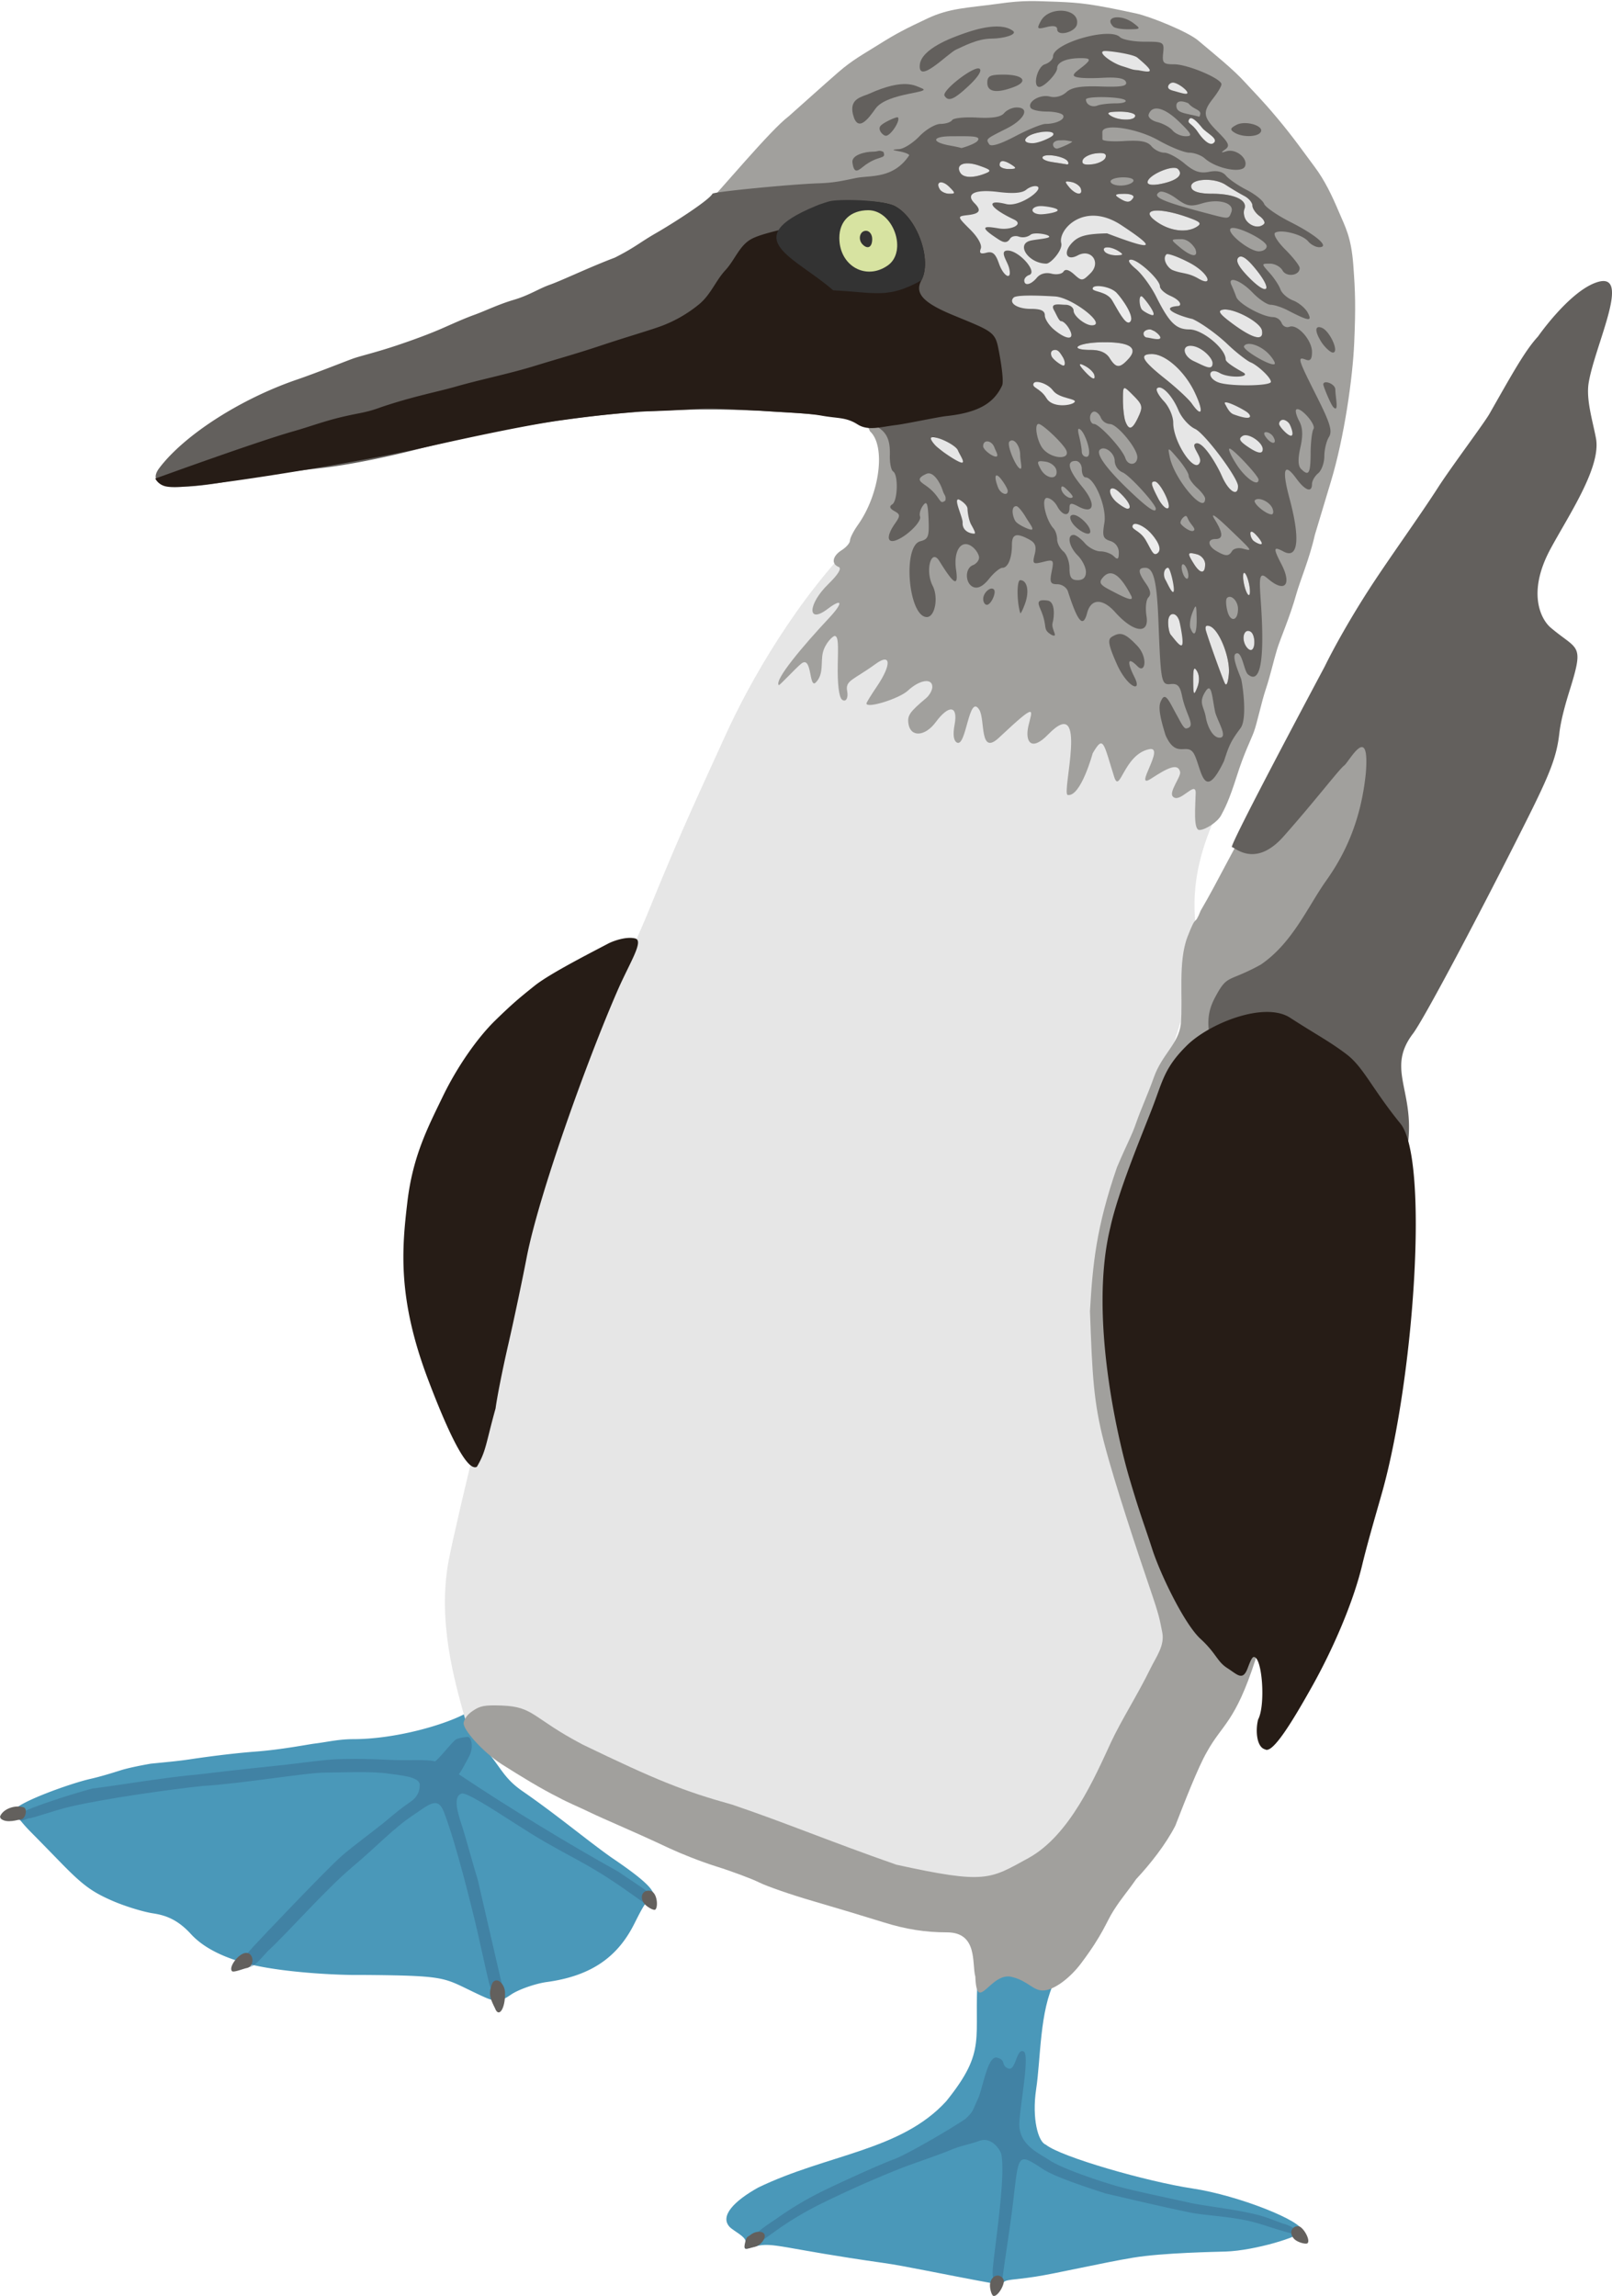 <svg xmlns="http://www.w3.org/2000/svg" width="392.176" height="558.605" viewBox="0 0 103.763 147.797"><defs><filter id="a" width="1" height="1" x="0" y="0" style="color-interpolation-filters:sRGB"><feGaussianBlur/></filter><filter id="b" width="1" height="1" x="0" y="0" style="color-interpolation-filters:sRGB"><feGaussianBlur stdDeviation=".001"/></filter></defs><g style="display:inline"><path d="M93.905 192.155c0-.333-.926-.54-1.207-.737-.774-.539-.085-1.676 1.251-2.857 3.896-3.053 8.49-4.26 10.665-8.01 1.898-3.8.866-4.224.235-8.512.753-1.987 5.377-2.13 4.956-.546-.557 2.096.169 5.074.296 7.06.125 1.957.862 3.315 1.36 3.376 1.115.571 6.889.947 9.837.757 2.993-.193 7.456.564 7.456 1.184 0 .37-2.709 1.877-4.51 2.33-.582.148-3.922.927-5.741 1.649-1.82.722-4.703 2.077-5.905 2.535-1.358.52-1.851.557-1.944.85-.251.791-.408 1.189-.495.143-3.771.118-5.855.105-7.277.209-6.528.477-7.248.174-8.283.697-.688.35-.694.444-.694-.128" style="display:inline;mix-blend-mode:normal;fill:#4a98b9;stroke-width:.265" transform="rotate(12.236 294.05 -45.95)"/><path d="M109.847 174.897c-.614-.164-.921 2.018-1.246 2.689-.325.67-.225.73-.809 1.27-1.127.75-3.641 2.206-4.508 2.554-1.114.404-4.264 1.869-4.774 2.134a21 21 0 0 0-2.783 1.665c-.698.469-1.088.721-1.601 1.21-.239.521-.305.82.013.65.928-.607 1.603-1.163 2.496-1.716 1.04-.644 1.637-.94 2.82-1.505a73 73 0 0 1 4.181-1.822c.933-.36 2.436-.856 3.273-1.206.642-.269 1.071-.309 1.82-.573s1.332.564 1.394.893c.127.662.069 1.844-.13 3.737-.098.947-.319 2.602-.405 3.447-.168 1.64.595.886.605.81.194-1.497.515-3.463.698-5.035.183-1.584.253-2.28.469-2.543s.56-.068 1.419.503c.86.572 3.32 1.332 4.056 1.582 1.136.254 3.525.838 5.487 1.233.981.197 2.677.242 4.085.622.694.187 2.022.656 2.498.732.476.077.1-.239.105-.263s-.15-.201-.668-.36c-.446-.137-1.035-.414-1.755-.596-1.44-.364-3.325-.549-4.332-.77-2.013-.445-3.717-.796-4.7-1.074-.906-.259-3.432-1.076-4.307-1.651-.796-.513-1.856-.964-1.965-2.171-.073-.793.709-4.601.283-4.84-.478-.268-.504 1.292-1 1.091s-.105-.533-.719-.697" style="display:inline;fill:#396c90;fill-opacity:.5;stroke-width:.265;filter:url(#a)" transform="translate(-45.667 -42.44)"/><path d="M128.994 186.59c-.37-.359-.221-.837.23-.845.299-.005.818.881.611 1.095-.09.094-.631-.049-.84-.25M93.639 186.762c.088-.357.13-.306.3-.43.087-.065.318-.254.655-.223.627.057.16.862-.351.97-.527.113-.763.321-.604-.317m15.769 2.618c.124-.5.612-.61.845-.224.155.257-.353 1.15-.641 1.078-.126-.031-.274-.571-.204-.854" style="display:inline;opacity:1;fill:#63605d;stroke-width:.265" transform="translate(-45.667 -42.44)"/></g><g style="display:inline;opacity:1"><g style="display:inline"><path d="M76.13 170.723c-1.702-.82-1.725-.936-6.97-.974-1.482.027-4.942-.152-7.132-.678-2.19-.525-3.288-1.363-3.82-1.945-.802-.877-1.542-1.204-2.426-1.337-.657-.098-1.856-.469-2.663-.823-1.36-.597-1.93-1.03-3.519-2.675a318 318 0 0 0-1.74-1.777c-.63-.639-1.082-1.265-1.003-1.393.323-.522 3.59-1.701 4.864-1.99.733-.167 1.474-.403 1.977-.561.385-.122 1.127-.282 1.914-.42.897-.09 1.767-.166 2.52-.28.664-.101 2.56-.372 4.234-.498s3.352-.46 3.788-.514c.877-.11 1.54-.286 2.513-.287 2.59-.003 5.646-.85 7.101-1.593.705.134.896 1.65 1.66 2.585.763.934.999 1.583 2.113 2.354 2.241 1.549 4.114 3.13 5.712 4.262 2.582 1.745 3.216 2.488 2.392 2.805-.213.081-.551.773-.924 1.509-1.05 2.071-2.717 3.322-5.626 3.714-.682.093-1.783.465-2.276.799-.895.607-.988.537-2.69-.283" style="mix-blend-mode:normal;fill:#4a98b9;stroke-width:.265" transform="translate(-45.911 -42.617)"/><path d="M87.612 101.38c2.372-5.833 3.35-7.788 4.965-11.364s4.654-8.867 8.617-12.833c1.354-1.356 14.108 2.51 16.52 10.037.602 1.882 8.295 4.058 7.15 6.417-1.25 2.577-2.417 5.248-1.964 8.782.456 3.548-2.151 8.014-2.669 12.519-.518 4.504-.74 9.625-1.152 15.262-.304 4.156 2.148 9.362 2.24 13.566s-1.284 13.364-3.547 16.483c-4.526 6.236-21.386 3.63-24.45 2.46-4.702-1.794-10.132-3.487-13.072-5.515s-3.996-2.41-4.457-4.118c-.568-2.103-1.77-6.077-.984-10.095.509-2.605 3.333-14.493 5.97-23.522 2.635-9.03 5.95-15.904 6.833-18.079" style="fill:#e6e6e6;stroke-width:.265" transform="translate(-45.911 -42.617)"/><path d="M422.488 160.408c-2.125.02-4.473.18-7.95.686-7.329.995-11.548 1.016-16.892 3.525s-7.701 3.73-11.644 6.207-6.632 3.892-10.082 6.899-8.844 7.86-12.006 10.668c-4.407 3.287-16.483 17.874-21.123 22.658 1.794 2.014 28.684 25.409 40.855 53.869 3.906 3.534 2.393 15.262-2.935 22.744-1.055 1.482-1.92 3.183-1.92 3.781s-.9 1.651-2 2.338c-2.26 1.412-2.618 3.36-.75 4.088.802.313-.095 1.8-2.5 4.147-5.04 4.917-5.194 9.849-.19 6.064 3.661-2.769 3.846-1.53.333 2.219-6.206 6.623-13.38 15.095-12.186 16.289.155.154 4.118-4.148 5.445-5.215 2.714-2.18 1.831 6.331 3.573 4.53 1.959-2.026 1.133-4.873 1.68-7.199.548-2.326 2.469-4.13 2.919-4.07.9.119.798 2.39.707 6.95-.094 4.718.29 7.898 1.024 8.508.859.713 1.607-.252 1.26-2.069-.502-2.622 1.503-2.654 6.935-6.609 3.75-2.73 3.882.187.25 5.54-1.375 2.025-2.5 3.86-2.5 4.075 0 1.312 7.936-1.143 10.057-3.111 2.863-2.657 5.943-3.129 5.943-.91 0 .803-.69 2.04-1.533 2.75-3.96 3.326-4.552 4.181-4.27 6.164.48 3.361 4.016 3.184 6.616-.332 3.223-4.36 5.474-4.083 4.601.568-.446 2.38-.27 3.861.518 4.348 2.33 1.44 2.908-12.08 5.47-7.951 1.482 2.387-.018 11.297 4.778 6.8 9.544-8.95 8.055-6.816 7.158-2.87-.874 3.844.657 6.346 4.8 2.074 10.021-10.334 3.157 14.437 4.747 14.703 3.179.53 6.07-10.133 6.07-10.133 2.627-4.486 2.562-2.696 5.211 5.71 1.386 4.398 2.302-5.427 8.52-6.702 4.086-.839-4.068 10.089.439 7.162 3.987-2.59 6.527-3.914 7.062-1.641.268 1.136-2.769 4.812-1.787 5.955 1.67 1.944 5.642-4.115 5.569-.782-.067 3.083-.628 9.01.922 8.938s4.413-1.96 5.278-3.601c.815-1.549 1.849-3.364 3.831-9.62 1.74-5.49 3.281-8.42 4.082-10.55s1.82-7.157 2.926-10.465 1.934-7.078 2.746-9.703c.811-2.625 3.162-7.955 4.693-13.48.871-3.107 3.214-8.621 4.461-14.23.5-1.69.699-2.373 3.928-13.071s5.281-25.111 5.644-33.666.284-12.142-.232-18.94c-.516-6.797-1.938-9.142-3.531-12.91s-3.395-7.585-5.862-10.869-5.03-7.006-9.037-11.787-5.947-6.6-7.771-8.635c-2.951-3.273-7.41-6.818-11.455-10.238-2.481-2.142-11.682-5.85-15.092-6.59-10.812-2.344-13.534-2.6-19.187-2.838-2.587-.066-4.49-.189-6.616-.17m84.03 174.153c-2.286 4.331-8.21 9.008-20.051 19.654-1.36 2.14-8.425 1.883-9.553 3.797-4.618 7.479-8.605 15.962-12.93 23.334-1.74 4.324-.827.198-3.199 6.34s-1.068 14.91-1.635 21.213c-.544 4.81-4.554 7.362-6.52 12.878-1.549 4.344-3.215 7.905-4.321 11.116-1.12 3.247-2.057 4.676-4.67 10.812-5.058 14.666-5.895 23.566-6.557 34.943.56 15.46.84 21.982 3.428 31.96 2.587 9.977 8.457 27.553 11.027 35.064s2.419 7.7 3.094 10.951-1.498 6.031-2.89 8.898c-2.933 6.038-7.152 12.69-9.513 17.778-3.895 8.395-9.984 22.681-20.12 28.226-9.387 5.135-10.266 6.375-32.057 1.59-16.447-5.756-27.04-10.246-39.87-14.584-11.908-3.316-18.527-6.002-36.26-14.566-12.362-6.475-11.816-9.246-19.773-9.512-4.19-.14-5.19.096-6.914 1.246-.613.41-1.924 1.326-2.28 2.897-.358 1.57 4.787 7.28 9.259 10.123 4.535 2.883 9.639 5.998 13.586 7.955 2.612 1.418 4.814 2.279 7.437 3.545 4.69 2.263 9.299 4.035 19.8 8.96 2.312 1.086 7.307 3.12 11.192 4.335 3.885 1.213 8.638 2.988 10.563 3.941 1.925.954 7.775 2.977 13 4.496s12.975 3.85 17.223 5.18c5.325 1.668 10.082 2.42 15.318 2.42 7.594 0 6.033 7.655 6.902 10.75.38 9.435 3.76-1.55 9.09.138 3.718.932 5.01 3.396 7.547 3.23s6.319-2.961 9.023-6.554c5.41-7.185 6.112-10.021 7.897-12.82 2.113-3.312 3.182-4.312 5.5-7.66 3.405-3.638 7.199-8.437 9.525-12.99 2.034-5.208 5.48-14.163 7.69-17.963 3.752-6.775 6.804-7.055 11.748-22.3 5.158-15.904-30.611-72.78-26.45-91.767 8.324-37.972 17.116-52.045 27.61-60.181 15.907-24.588 20.396-28.186 32.05-60.383 2.166-6.268-3.256-15.982-3.946-16.49" style="fill:#a1a09d;stroke-width:1" transform="matrix(.265 0 0 .265 -45.667 -42.44)"/><path d="M283.213 582.608c-.851.364-4.45 5.115-5.24 5.411-2.15-.574-6.223-.107-11.66-.394-5.436-.286-10.988-.241-13.479-.053-3.403.258-8.987 1.048-11.641 1.317-2.773.282-11.699 1.217-20.467 2.28-7.519.612-20.606 2.812-25.923 3.442-5.14 1.333-19.158 5.796-18.524 6.92.965 1.71 2.378.313 3.11.313.949 0 5.98-1.898 10.134-2.859 8.91-2.06 24.883-4.243 31.99-4.993 9.505-.547 25.21-3.257 29.86-3.25 3.057.005 11.24-.394 15.457.263 2.541.395 7.407.667 7.45 2.703.035 1.595-.616 3.012-2.205 4.1-2.226 1.525-3.936 2.943-5.616 4.364-2.636 2.23-8.601 6.573-11.167 8.854-3.96 3.52-19.822 20.216-21.501 22.072-.45.498-2.531 2.88-2.531 2.88 1.259 3.685 2.861 1.74 6.095-1.855 4.443-4.028 13.918-14.835 20.422-20.332 6.344-5.343 9.999-9.412 14.749-12.595 4.055-2.718 6.136-4.837 7.66-.81 3.147 8.322 6.554 22.632 7.425 26.055.842 3.473 2.15 9.518 2.664 11.768 1.207 5.28 1.58 7.887 4.416 5.937l-6.318-27.375c-.933-2.985-2.86-10.032-3.559-12.238-.874-2.757-2.852-7.923-.35-8.697 1.132-.35 7.117 3.497 13.169 7.39 6.052 3.894 7.927 4.89 15.076 8.79s10.735 6.623 17.068 11.091c2.716-1.985 2.692-1.563-7.347-8.347-11.672-6.478-26.351-15.364-38.739-23.67.032.55 1.98-3.093 2.713-4.547.946-1.876.535-4.733-.716-4.465 0 0-1.623.166-2.475.53" style="fill:#396c90;fill-opacity:.5;stroke-width:1;filter:url(#b)" transform="matrix(.265 0 0 .265 -45.667 -42.44)"/><path d="M77.778 171.901c-.343-.686-.443-.984-.162-1.651.31-.411.784.11.801.611.036 1.032-.391 1.69-.639 1.04m-16.931-2.395c-.25-.25.437-1.174.91-1.174.508 0 .563.873.033.975-.223.043-.842.3-.943.199m62.95-60.09c-.23-1.157-.063-1.883.356-2.649.783-1.46.798-.89 2.908-2.052 2.027-1.376 3.01-3.69 4.177-5.355 1.018-1.424 2.261-3.604 2.594-7.022.245-3.24-1.074-.686-1.402-.439s-1.854 2.257-3.896 4.56c-1.841 2.076-3.16.677-3.324.69-.253.02 5.944-11.57 5.98-11.645.563-1.155 1.64-3.094 2.921-5.067s3.218-4.64 4.444-6.562c.92-1.399 2.885-4.014 3.234-4.626 1.49-2.618 2.288-4.067 3.122-4.972 0 0 1.927-2.774 3.658-3.443 2.507-.97.025 3.918-.395 6.415-.182 1.086.259 2.466.468 3.582.351 1.871-1.8 5.017-2.941 7.146-1.493 2.784-.612 4.5.025 5.042 1.757 1.492 2.18.971 1.228 4.019-.131.42-.553 1.764-.668 2.768-.172 1.497-.56 2.526-2.094 5.589-2.914 5.82-6.61 12.813-7.328 13.757-1.682 2.213.005 3.574-.292 6.798-.312 3.371-4.21 5.029-8.287 4.303-.606-2.055-2.608-3.854-3.452-7.655-.441-1.167-.808-2.024-1.037-3.181m-2.856-19.463c-.542-1.72-.408-2.008-.253-2.304.264-.504.524.206.991 1.033.18.317.424.856.592.827.674-.12-.018-.826-.273-2.098-.126-.63-.29-.805-.717-.76-.62.064-.647-.07-.802-4.044-.1-2.582-.312-3.44-.848-3.44-.492 0-.48.27.048 1.022.294.42.342.695.154.884-.15.15-.205.693-.122 1.207.194 1.197-.836 1.067-2.016-.254-.812-.909-1.561-.887-1.807.053-.256.978-.596.595-1.234-1.39-.081-.255-.387-.464-.68-.464-.45 0-.506-.121-.369-.807.154-.77.128-.8-.548-.63-.657.165-.698.128-.542-.493.128-.51.04-.74-.367-.958-.817-.438-1.099-.347-1.099.353 0 .859-.256 1.477-.613 1.477-.161 0-.546.318-.856.706-.373.468-.71.65-1.002.538-.547-.21-.577-1.207-.042-1.413.218-.084.397-.303.397-.488s-.179-.485-.397-.666c-.704-.584-1.27.17-1.084 1.443.166 1.136-.124.987-1.073-.552-.533-.862-.932.614-.431 1.593.386.756.145 2.02-.383 2.01-1.183-.023-1.57-4.59-.413-4.88.513-.13.578-.305.53-1.428-.046-1.03-.115-1.2-.358-.869-.166.227-.251.542-.19.7.124.325-.853 1.29-1.56 1.539-.576.203-.605-.292-.061-1.069.361-.516.358-.597-.034-.816-.297-.166-.34-.302-.137-.428.355-.22.403-1.91.06-2.121-.13-.081-.226-.554-.212-1.051.058-2.057-.905-2.415-7.579-2.812-7.936-.473-14.962.423-22.938 2.461-1.419.362-3.987.935-5.879 1.157-1.891.223-4.664.556-5.246.684-4.154.911-6.388.66-5.37-.675 1.636-2.145 5.267-4.46 8.884-5.691 1.091-.372 3.071-1.157 3.547-1.331.477-.175 1.48-.397 2.882-.869 1.497-.504 2.393-.867 3.051-1.159.659-.291 1.272-.569 1.938-.81s1.52-.663 2.51-.955c.992-.292 1.602-.72 2.332-.976.73-.257 2.58-1.142 4.164-1.738 1.327-.672 1.568-.955 2.668-1.588s3.405-2.111 3.616-2.524c.068-.132 5.133-.617 6.84-.673 1.01-.034 1.5-.157 2.409-.342s2.394.077 3.416-1.459c0-.074-.268-.186-.596-.249-.543-.104-.547-.117-.05-.15.301-.02.889-.394 1.307-.83.418-.437 1.029-.794 1.357-.794s.664-.11.747-.244.801-.207 1.597-.163c.99.055 1.541-.035 1.75-.286.166-.2.526-.365.8-.365.883 0 .526.767-.628 1.35-1.379.695-1.349.668-1.136 1.014.114.183.705.003 1.68-.511.829-.437 1.705-.794 1.947-.794.691-.001 1.29-.297 1.13-.558-.081-.13-.55-.237-1.042-.237s-.96-.105-1.04-.234c-.242-.392.602-.896 1.228-.733.356.093.773-.015 1.06-.275.352-.319.921-.414 2.22-.372 1.34.043 1.717-.024 1.624-.289-.083-.238-.546-.322-1.482-.272-.7.039-1.675.048-1.849-.11s.453-.484.806-.837c.247-.247.163-.317-.375-.317-.935 0-1.53.252-1.53.649 0 .335-.826 1.203-1.146 1.203-.452 0-.138-1.3.352-1.455.291-.093.53-.324.53-.515 0-.85 3.646-1.897 4.306-1.237.163.163.873.296 1.577.296 1.238 0 1.277.024 1.204.728-.068.649.01.728.717.728.856 0 3.025.915 3.036 1.28.004.123-.231.526-.522.896-.714.908-.671 1.213.308 2.192.686.686.77.886.463 1.104-.304.216-.292.24.063.127.605-.192 1.406.444 1.208.96-.186.485-1.842.165-2.592-.5-.23-.204-.678-.37-.996-.37s-1.212-.358-1.985-.795c-1.4-.79-3.613-1.114-3.613-.529 0 .146.002.354.005.463.002.11.635.16 1.405.111 1.034-.064 1.492.023 1.748.331.19.23.561.418.824.418s.846.312 1.3.693c.624.526 1.006.656 1.584.54.51-.102.872-.019 1.098.253.184.223.775.63 1.313.904s1.046.677 1.13.896c.084.22.85.75 1.702 1.18 1.674.846 2.557 1.62 1.847 1.62-.218 0-.539-.171-.712-.38-.365-.44-1.728-.795-2.12-.553-.15.093.137.57.655 1.087.507.507.922 1.04.922 1.186 0 .49-.85.61-1.105.156-.134-.241-.498-.438-.807-.438-.562 0-.562 0-.026.595.295.328.61.806.7 1.063.092.256.46.578.818.714.359.137.781.49.939.784.314.587.076.557-1.313-.164-.364-.188-.848-.344-1.075-.345-.228 0-.756-.358-1.174-.795-.757-.79-1.64-1.094-1.345-.463.085.182.223.521.307.755.163.45 1.714 1.296 2.378 1.296a.63.63 0 0 1 .542.38c.08.209.306.319.5.244.513-.197 1.454.85 1.454 1.616 0 .472-.11.611-.396.501-.566-.217-.522-.067.691 2.345.88 1.749 1.032 2.256.794 2.637-.162.26-.295.816-.295 1.236s-.178.914-.397 1.095c-.218.18-.397.493-.397.694 0 .581-.441.424-1.014-.363-.781-1.072-.939-.596-.43 1.3.699 2.611.553 3.91-.385 3.408-.661-.354-.681-.236-.136.819.597 1.154.324 1.75-.542 1.182-.357-.234-.6-.56-.747-.426-.201.184-.044 1.23.023 2.735.133 2.978-.168 4.198-.888 3.6-.27-.224-.386-1.604-.8-1.327-.284.19.332 1.493.364 1.64.135.612.372 2.587-.043 3.142-.667.893-.755 1.165-1.066 2.123-1.29 2.675-1.432.625-1.879-.36-.447-.986-1.151.332-1.88-1.296m1.998-7.545c-.016-.914-.037-.941-.274-.348-.142.355-.198.801-.124.992.244.637.415.36.398-.644m2.662-.595c0-.514-.452-.96-.71-.7-.081.08-.07.454.025.83.19.755.685.66.685-.13m-6.886-.865c-.609-1.168-1.243-1.844-1.827-1.14-.251.302-.168.45.43.765.93.489 1.652.865 1.397.375m-2.903-1.516c0-.291-.238-.768-.53-1.059-.56-.56-.71-1.323-.261-1.323.147 0 .47.239.72.53.25.29.7.529 1.003.529s.692.143.867.317c.247.247.318.192.318-.246a.77.77 0 0 0-.549-.739c-.47-.149-.524-.315-.38-1.166.168-.995-.634-2.929-1.214-2.929-.131 0-.239-.238-.239-.529 0-.294-.176-.53-.397-.53-.62 0-.47.585.432 1.679.913 1.107.762 1.8-.27 1.248-.455-.244-.558-.224-.558.107 0 .575-.459.504-.794-.123-.156-.29-.452-.529-.657-.529-.392 0-.087 1.405.428 1.971.126.139.229.451.229.696s.178.592.397.773c.218.18.397.672.397 1.09 0 .585.122.762.529.762q.53 0 .529-.53m-.8-3.05c-.183-.221-.262-.474-.175-.561.27-.271 1.049.422 1.209.817.257.635-.604.262-1.033-.255m7.309 2.89c-.095-.244-.231-.386-.304-.313s-.055.333.04.579c.093.245.23.386.303.313.072-.072.055-.333-.04-.578m2.898-1.186c.098-.158.402-.23.677-.157.666.174.691.212-.871-1.285q-1.367-1.31-.926-.595c.55.888.563 1.266.047 1.266-.539 0-.5.442.066.773.6.349.79.349 1.007-.002m-2.793-1.977c-.106-.2-.119-.34-.264-.25s-.265.276-.265.413.615.613.827.514c.215-.1-.132-.368-.298-.677m-10.497-.218c-.148-.25-.462-.693-.6-.693-.355 0-.254.646-.061.958.138.224.935.6 1.066.549.13-.053-.17-.418-.405-.814m15.893-.54c-.165-.43-.894-.773-1.133-.534-.167.166.71.91 1.071.91.114 0 .141-.169.062-.376m-7.512.016c0-.306-1.715-2.184-2.14-2.343a.85.85 0 0 1-.506-.736c0-.522-.66-1.015-.959-.717-.257.258.405 1.185 1.817 2.543 1.224 1.177 1.788 1.572 1.788 1.253m3.175-.657c0-.123-.238-.439-.53-.702-.29-.264-.53-.61-.53-.769s-.306-.647-.679-1.083c-.678-.794-.678-.794-.53-.093.305 1.438 2.269 3.73 2.269 2.647m-8.948-.627c-.19-.19-.313-.206-.313-.04 0 .353.547.76.724.583.075-.075-.238-.371-.41-.543m-3.76.123c-.006-.109-.184-.43-.397-.712-.397-.524-.518-.262-.228.492.161.421.64.59.624.22m16.147-.718c0-.236-1.643-1.994-1.864-1.994-.121 0 .09.476.472 1.059.572.873 1.392 1.424 1.392.935m-13.014-.605c-.048-.254-.364-.502-.701-.55-.546-.078-.581-.027-.319.463.362.675 1.145.742 1.02.087m16.365-1.084c.004-.705.088-1.413.187-1.572.182-.295-.88-1.479-1.115-1.243-.072.071.015.402.193.734.23.429.252.921.077 1.699-.167.743-.154 1.187.039 1.38.498.498.611.316.62-.998m-18.696.108c0-.615-.42-1.14-.692-.867-.202.201.45 1.746.713 1.746.13 0-.021-.524-.021-.88m7.54.133c0-.556-1.291-2.118-1.757-2.126a.69.69 0 0 1-.587-.404c-.084-.218-.276-.397-.426-.397s-.273.179-.273.397.114.397.252.397c.348 0 1.833 1.615 2.02 2.197.17.524.771.474.771-.064m-4.596-.48c-.251-.465-1.513-1.653-1.756-1.653-.315 0-.09 1.193.308 1.633.595.657 1.8.675 1.448.02m1.431-.264c-.099-.4-.306-.847-.461-.992-.197-.185-.233-.066-.118.396.091.364.167.81.169.993s.135.33.297.33c.187 0 .228-.263.113-.727m-6.024.149c-.163-.491-.733-.572-.733-.105 0 .23.586.667.816.667s-.025-.39-.083-.562m17.931-.727c-.096-.155-.3-.282-.455-.282-.176 0-.156.152.053.403.363.437.687.34.402-.121m-.25-5.281c-.525-.581-1.414-.879-1.621-.543-.143.23 1.767 1.35 1.97 1.153.059-.058-.098-.333-.349-.61m-24.447-6.518c.326-.718-.296-1.932-1.127-2.197-.28-.09-.258.016.083.4.962 1.087.075 2.324-1.084 1.512-.659-.461-.77-.077-.154.538.672.673 1.923.534 2.281-.253m19.688-.279c-.23-.395-.577-.63-.889-.63-.727.008-.727.008-.103.528.754.628 1.211.675.992.102m4.595-.177c-.008-.395-2.06-1.394-2.324-1.13-.268.269 1.214 1.461 1.816 1.461.283 0 .511-.149.508-.33m-2.275-2.193c.224-.582-.807-.892-1.877-.564-.75.23-.996.183-1.673-.318-.437-.323-.921-.508-1.076-.413-.512.317.154.61 3.203 1.412 1.28.336 1.248.338 1.423-.117m-6.317-1.974c.095-.154-.174-.264-.646-.264-.445 0-.81.119-.81.264s.291.265.646.265.72-.12.81-.265m-10.02-2.612c.286-.344-.538-.298-1.643-.298-1.306 0-1.376.376-.111.603.363.065.676.135.695.155s.879-.242 1.06-.46m5.784-.015c-.234-.04-.284-.019-.511-.019s-.413.12-.413.265.112.265.25.265c.136 0 1.126-.435.957-.463zm7.18-1.227c-.946-.92-1.733-1.104-1.95-.455-.058.177.195.397.563.489.369.092.808.335.978.539s.55.37.845.37c.459 0 .395-.137-.435-.943m1.31-.312c.258-.473-.326-.4-.707-.868-.494-.21-.77-.13-.77.157 0 .504.63.477 1.477.711m-5.38-.86c.45 0 .728-.09.619-.2-.238-.236-2.536-.283-2.536-.05 0 .325.379.527.735.39.202-.078.734-.14 1.183-.14m.058 36.068c-.516-1.167-.59-1.55-.328-1.716.564-.357.868-.255 1.64.55.72.752.531 1.84.041 1.345-.74-.748-.628-.144-.218.662.557 1.094-.455.698-1.135-.84m-6.206-3.26c-.227-.754-.228-2.117-.001-2.117.452 0 .599.719.31 1.512-.149.405-.287.677-.31.605zm-2.384-.91c0-.398.475-.82.686-.61.184.184-.181.99-.45.99-.13 0-.236-.171-.236-.38m22.543-12.34c-.175-.174-.652-1.349-.652-1.465 0-.315.77-.057.776.333.008.54.246 1.502-.124 1.133m-.783-4.21c-.431-.69-.417-1.079.033-.906.519.199 1.149 1.596.716 1.596-.18 0-.569-.4-.75-.69m-5.59-13.472c-.297-.189-.272-.282.133-.494.582-.306 1.809.062 1.558.467-.202.327-1.192.342-1.69.027m-22.779-.428c.184-.222 1.05-.613 1.117-.547.184.184-.454 1.182-.773 1.182-.176 0-.553-.384-.344-.635m4.12-1.94c-.2-.324 1.907-1.954 2.25-1.742.175.108-.084.526-.664 1.073-.97.915-1.339 1.07-1.587.669m2.754-.832c0-.44.176-.529 1.043-.529 1.262 0 1.63.432.675.794-1.114.424-1.718.33-1.718-.265m4.498-3.45c0-.202-.238-.252-.676-.142-.619.156-.65.124-.38-.383.538-1.004 2.526-.828 2.33.206-.1.515-1.274.81-1.274.32m3.616-.166c-.649-.648.476-.847 1.294-.229.488.37.473.39-.302.397-.449.005-.895-.07-.992-.168" style="fill:#63605d;stroke-width:.265" transform="translate(-45.911 -42.617)"/><path d="M126.897 153.301c.485-.905.27-4.02-.277-4.02-.13 0-.272.392-.4.728-.32.843-.652.408-1.313-.015-.662-.423-.697-.939-1.725-1.883s-2.576-4.139-3.102-5.77-.732-2.069-1.467-4.553-2.627-10.468-1.23-16.162c.51-2.334 2.005-5.89 2.688-7.655.682-1.765.781-2.618 2.24-4.056s5.002-2.847 6.642-1.784 2.525 1.512 3.625 2.346c1.1.833 1.631 2.194 3.478 4.47 1.846 2.277.896 16.205-1.14 23.596-.282 1.018-.955 3.28-1.324 4.823-.588 2.457-1.913 5.467-3.21 7.785-1.296 2.317-2.564 4.388-3.038 4.078-.57-.153-.621-1.277-.447-1.928m-50.29-16.263c-.653.35-1.908-2.36-3.138-5.608-1.995-5.267-1.685-8.472-1.335-11.443s1.338-4.835 2.271-6.77 2.245-3.8 3.38-4.907 1.552-1.447 2.539-2.239 3.74-2.185 4.729-2.71c.311-.166 1.176-.48 1.747-.332.577.15-.354 1.554-1.134 3.343-1.989 4.559-5.082 13.187-5.855 17.196-.3 1.555-.834 4.08-1.186 5.61-.353 1.53-.72 3.375-.814 4.1-.638 2.298-.607 2.758-1.204 3.76m46.109-50.595c-.007-.807.052-.954.248-.618.162.277.165.668.009 1.058-.217.54-.25.486-.257-.44zm2.024.132c-.196-.437-.937-2.492-1.18-3.276-.11-.35-.045-.463.215-.378.603.196 1.335 2.026 1.235 3.085-.057.603-.158.817-.27.57m1.286-2.537c-.194-.505.044-.971.388-.759.314.195.323 1.18.01 1.18-.13 0-.31-.19-.398-.421m-4.742-.545c-.099-.1-.18-.468-.18-.82 0-.733.608-.692.752.05.101.523-.29 1.051-.572.77m4.733-3.154c-.097-.388-.117-.765-.044-.837.072-.073.211.185.309.572.097.388.117.765.045.838s-.212-.185-.31-.573m-3.262-1.433c-.44-.704-.418-.771.2-.61.294.077.53.362.53.637 0 .647-.317.635-.73-.027m3.817-1.503a.73.73 0 0 1-.177-.45c0-.165.123-.15.313.04.173.172.252.375.177.45s-.216.057-.313-.04m-6.119-2.712c-.458-.887-.496-1.08-.21-1.078.334.002 1.11 1.563.856 1.72-.13.081-.421-.208-.646-.642m-2.736.19c-.586-.586-.39-1.153.212-.609.543.492.692.926.317.926-.116 0-.354-.143-.53-.317M55.91 73.422s6.556-2.384 8.921-3.051c.994-.28 1.933-.642 3.121-.92 1.189-.28 1.472-.248 2.517-.633 2.015-.68 3.607-.98 4.73-1.3 1.607-.464 3.441-.828 5.093-1.335 1.65-.508 2.618-.763 4.321-1.33 1.704-.567 2.896-.903 3.787-1.219a8.5 8.5 0 0 0 2.502-1.423c.756-.615 1.074-1.523 1.701-2.2s.911-1.618 1.712-2.028 2.4-.627 2.948-.966c.803-.497.64-.56 1.075-.328.406.217.677-.589.983-.843.495-.41 3.41-.379 4.205.047 1.436.768 2.392 3.464 1.693 4.77-.446.835.11 1.443 2.052 2.245 2.338.966 2.676 1.048 2.88 2.032s.388 2.232.263 2.498c-.516 1.097-1.467 1.734-3.58 1.962-.535.057-2.585.497-3.24.577-1.038.126-1.796.394-2.487-.043-.742-.469-1.25-.371-2.287-.556-1.037-.184-2.231-.19-3.956-.32-2.414-.113-3.079-.185-4.064-.119a71 71 0 0 1-3.658.164c-1.846.17-2.88.262-4.938.546-2.053.27-5.763 1.047-8.888 1.754-4.297.972-13.208 2.402-15.433 2.53 0 0-.924.11-1.376-.025s-.597-.486-.597-.486m47.143-13.717c1.294-.906.361-3.557-1.251-3.557-1.143 0-1.865.691-1.865 1.784 0 1.793 1.704 2.762 3.116 1.773m-1.617-1.352c-.322-.322-.182-.882.22-.882.221 0 .398.235.398.53 0 .527-.282.688-.618.352m4.725 12.977c-.236-.235-.38-.476-.321-.535.195-.196.933.205 1.08.587.194.506-.23.477-.76-.052m12.193-1.577c-.089-.23-.16-.853-.16-1.383 0-.965 0-.965.663-.301.598.598.63.735.33 1.381-.38.82-.604.9-.833.303m4.27-1.157c-.2-.285-.98-1.01-1.735-1.61-1.475-1.175-1.688-1.577-.833-1.577.873 0 2.103 1.094 2.75 2.446.604 1.263.495 1.707-.183.74m-5.286-2.923q-.33-.53-1.193-.529c-1.511 0-.925-.458.632-.494 1.814-.042 2.44.331 1.779 1.061-.567.626-.808.619-1.218-.038m2.178-1.587c0-.146.186-.265.413-.265s.338.12.249.265-.276.264-.413.264-.249-.119-.249-.264m5.794-.587c-.887-.648-1.053-.873-.697-.946.673-.137 2.429.79 2.53 1.334.129.702-.534.562-1.833-.388m.842-3.178c-.546-.585-.713-.94-.526-1.125.186-.184.518.025 1.043.657 1.273 1.53.842 1.921-.517.468m-9.15-1.527c-.208-.337.405-.337.927 0 .322.209.288.257-.183.26-.32.003-.654-.114-.743-.26m3.452-1.841c-1.363-.9.026-1.066 2.15-.258.585.222.653.326.343.523-.628.397-1.654.287-2.493-.265m5.704-.11c-.165-.2-.23-.548-.144-.773.219-.57-.655-.98-2.087-.98-.765 0-1.23-.13-1.321-.37-.222-.579 1.4-.728 2.202-.202.364.238.9.557 1.19.709.291.152.53.43.53.62s.206.495.458.68c.253.184.382.413.287.507-.283.284-.793.196-1.115-.19m-8.23-1.488c-.308-.2-.23-.258.347-.26.429-.003.674.107.58.26-.203.328-.418.328-.926 0m-11.52-.547c-.31-.502.143-.626.603-.165.413.412.414.447.01.447-.242 0-.517-.127-.613-.282zm8.32-.145c-.307-.37-.287-.415.144-.331.275.053.549.245.61.427.156.472-.334.41-.754-.096m5.053-.314c0-.45 1.64-1.164 1.953-.85.374.373-.059.75-1.102.958-.527.105-.851.064-.851-.108m-12.053-.605c-.338-.546.287-.786 1.208-.465.78.272.83.338.38.514-.759.297-1.386.277-1.588-.049m2.528-.506c0-.332.28-.332.793 0 .321.207.283.257-.198.26-.327.003-.595-.115-.595-.26m3.369-.19c-.403-.06-.674-.206-.602-.322.16-.26 1.42-.042 1.618.279.079.128.047.215-.07.193s-.544-.09-.946-.15m1.98-.12c.064-.194.447-.39.851-.438.52-.061.702.017.621.265-.063.193-.447.39-.851.437-.52.061-.702-.017-.621-.264m-3.497-1.542c.523-.338 1.4-.338 1.19 0-.09.145-.484.263-.875.26-.557-.003-.626-.06-.315-.26m5.291-1.323c-.295-.19-.142-.258.596-.26.545-.003.992.114.992.26 0 .337-1.066.337-1.588 0" style="fill:#261c16;stroke-width:.265" transform="translate(-45.911 -42.617)"/><path d="M45.911 159.565c.154-.468.916-.787 1.515-.608.287.085.122.78-.176.78-.13 0-.918.293-1.292-.055zM87.336 165.095c-.272-.438-.013-.844.43-.761.457.085.527 1.063.323 1.212-.105.076-.6-.203-.753-.45" style="fill:#63605d;stroke-width:.265" transform="translate(-45.911 -42.617)"/></g><path d="M123.282 86.919c.381-.573.41.436.595 1.323.119.565.875 1.679.298 1.687-.484.006-.82-.845-.893-1.323-.103-.683-.515-.912 0-1.687" style="fill:#a1a09d;fill-opacity:1;stroke:none;stroke-width:.265px;stroke-linecap:butt;stroke-linejoin:miter;stroke-opacity:1" transform="translate(-45.667 -42.44)"/><path d="M110.881 44.437c.271.213-.547.484-1.408.49-.913.006-1.834.518-2.25.699-.529.23-2.468 2.291-2.35.99.097-1.05 2.15-1.769 2.604-1.937.647-.239 2.54-.92 3.404-.242M104.982 48.116c.822.307-2.204.266-2.959 1.317-.413.575-1.144 1.632-1.453.362-.248-1.024.6-1.12 1.042-1.32 2.287-1.034 2.983-.504 3.37-.36M101.196 53.194c-.345.28-.566.41-.659-.3-.063-.478.822-.689 1.306-.69.41-.001.36-.134.687.012.218.527-.322.155-1.334.978" style="display:inline;opacity:1;fill:#63605d;fill-opacity:1;stroke:none;stroke-width:.265px;stroke-linecap:butt;stroke-linejoin:miter;stroke-opacity:1" transform="translate(-45.667 -42.44)"/><path d="M105.204 73.66c-.369-.25-.557-.424.096-.718.44-.198.897.588 1.039 1.05.12.394.232.308.186.662-.442.36-.241-.264-1.32-.995" style="display:inline;opacity:1;fill:#a1a09d;fill-opacity:1;stroke:none;stroke-width:.265px;stroke-linecap:butt;stroke-linejoin:miter;stroke-opacity:1" transform="translate(-45.667 -42.44)"/><path d="M112.639 81.656c-.179-.408-.245-.655.464-.556.478.067.445.976.318 1.443-.108.396.422.972-.054.775-.66-.397-.204-.468-.728-1.662" style="display:inline;opacity:1;fill:#63605d;fill-opacity:1;stroke:none;stroke-width:.265px;stroke-linecap:butt;stroke-linejoin:miter;stroke-opacity:1" transform="translate(-45.667 -42.44)"/></g><g style="display:inline"><path d="M122.472 86.267c-.007-.807.052-.953.248-.618.161.277.165.668.009 1.058-.217.541-.25.486-.257-.44zm2.024.133c-.196-.438-.937-2.493-1.18-3.277-.11-.35-.045-.462.215-.378.603.196 1.335 2.026 1.235 3.086-.057.602-.159.816-.27.569m1.286-2.538c-.194-.505.044-.97.387-.758.315.194.323 1.18.01 1.18-.13 0-.309-.19-.397-.422m-4.742-.545c-.1-.1-.18-.468-.18-.82 0-.732.608-.692.752.05.05.262.258 1.25.138 1.412s-.57-.501-.71-.642m4.733-3.154c-.097-.388-.117-.764-.045-.837s.212.185.31.573c.097.387.117.764.044.837-.072.073-.212-.185-.309-.573m-5.178-.775c0-.218.115-.397.256-.397s.445 1.302.361 1.52c-.083.218-.438-.609-.513-.726a.72.72 0 0 1-.104-.397m1.916-.658c-.44-.704-.418-.77.2-.609.293.077.53.36.53.637 0 .646-.317.635-.73-.028m3.816-1.502a.73.73 0 0 1-.176-.45c0-.166.123-.15.313.04.172.172.486.561.41.636-.075.075-.45-.13-.547-.226M107.63 76.08c.018-.33-.604-1.554-.255-1.488.066.012.57.32.57.612 0 .15.067.707.238 1.013s.313.574.199.574c-.325 0-.78-.206-.752-.711m12.58-1.566c-.46-.886-.497-1.08-.21-1.078.333.003 1.109 1.564.855 1.72-.13.081-.421-.208-.646-.642m-2.737.19c-.587-.586-.39-1.152.211-.608.544.492.927 1.09.552 1.09-.117 0-.589-.307-.763-.482m6.833-1.65c-.248-.578-1.24-2.352-1.708-2.046-.255.166.428.82.31 1.17-.287.855-1.725-1.256-1.72-2.528 0-.412-.268-1.029-.605-1.388-.334-.356-.53-.724-.437-.818.272-.272.976.446 1.376 1.404.203.485.685 1.025 1.072 1.202.614.279 2.763 3.147 2.763 3.686 0 .727-.619.326-1.05-.682m-18.39-1.9c-.235-.236-.38-.477-.32-.536.195-.195 1.588.44 1.734.822.097.253.521.843.21.774s-1.359-.796-1.623-1.06m20.002-.003c-.473-.331-.534-.48-.263-.648.352-.217 1.29.404 1.29.855 0 .34-.346.27-1.027-.207m-7.808-1.575c-.089-.23-.161-.852-.161-1.383 0-.965 0-.965.664-.3.597.597.63.735.33 1.38-.38.82-.604.901-.833.303m9.893.154c0-.146.112-.265.25-.265.136 0 .322.12.412.265s.328.756.101.756c-.226 0-.763-.61-.763-.756m-3.473-1.273c-.208-.337.835.142 1.356.48.323.208.537.67-.81.177-.3-.11-.456-.512-.546-.657m-2.15-.038c-.2-.284-.98-1.009-1.736-1.61-1.474-1.174-1.687-1.577-.832-1.577.872 0 2.102 1.094 2.75 2.447.604 1.262.494 1.707-.183.74m1.72-1.361c-.79-.294-.629-1.014.087-.602.601.345 2.002.266 1.522-.03-.148-.092-1.145-.62-1.145-.85 0-.692-1.5-1.931-2.338-1.931-.861 0-1.294-.428-2.141-2.117-.328-.655-.914-1.454-1.3-1.777-.446-.37-.563-.589-.321-.595.457-.011 1.866 1.285 1.866 1.717 0 .168.294.444.656.604.732.324.743.642.519.66-1.28.097.062.647.92.837.583.262 1.602.997 2.265 1.632s1.332 1.106 1.466 1.155c.41.152 1.318.967 1.318 1.257-.001.277-2.65.309-3.373.04m-8.69-.806c-.501-.565-.05-.33.092-.255.328.17.557.432.595.567.107.384-.127.319-.687-.312m1.684-.755q-.33-.53-1.193-.53c-1.511 0-.925-.458.632-.494 1.814-.041 2.44.332 1.778 1.062-.566.626-.807.618-1.217-.038m5.419.191c-.658-.3-.81-.985-.22-.985.656 0 1.423.754 1.423 1.118 0 .518-.53.174-1.203-.133m-9.158-.324c-.092-.241 0-.397.237-.397.213 0 .34.238.458.42.187.29.198.585.068.585s-.679-.39-.763-.608m.162-1.704c-.327-.274-.595-.686-.595-.918 0-.303-.255-.42-.91-.42-.868 0-1.444-.38-1.099-.726.143-.143 1.074-.168 2.657-.074 1.114.067 3.406 1.858 2.377 1.858-.425 0-1.173-.597-1.173-.935 0-.214-.238-.388-.53-.388-.352 0-1.024-.154-.727.364.145.252.313.694.454.694.14 0 .383.239.538.53.373.695-.166.703-.992.015m5.755.25c0-.146.185-.265.412-.265s.752.423.662.568c-.09.146-.688-.04-.825-.04s-.25-.118-.25-.264m5.794-.587c-.887-.65-1.053-.874-.697-.946.672-.138 2.428.789 2.529 1.334.13.702-.533.561-1.832-.388m-5.915-.983c-.18-.292-.177-1.022.067-.777.252.251.923 1.164.638 1.164-.137 0-.621-.252-.705-.387m6.757-2.196c-.547-.585-.713-.94-.526-1.125.186-.183.518.025 1.043.657 1.273 1.53.842 1.921-.517.468m-14.309.348c0-.134.14-.29.312-.347.58-.194-.654-1.577-1.376-1.577-.57 0-.03.677.082 1.108.224.854-.342.606-.653-.287-.217-.624-.406-.784-.8-.68-.38.099-.477.03-.364-.264.091-.239-.184-.733-.69-1.237-.842-.84-.842-.84-.132-.923.766-.09.88-.302.416-.767-.601-.6.039-.906 1.513-.722.971.121 1.556.076 1.817-.142.213-.176.526-.273.696-.217.491.164-1.11 1.358-1.988 1.138-1.35-.338-1.126.222.503.995.673.32-.212.692-.94.578-.671-.106-1.521-.272-.248.574.359.239.685.492.937.084.096-.156.356-.213.578-.128a.83.83 0 0 0 .744-.127c.206-.172 1.101-.044 1.195.107.085.137-.844.184-1.207.275-.961.241-.101 1.478 1.028 1.478.28 0 1.069-.88.957-1.317-.112-.434.258-1.117.955-1.494.697-.378 1.72-.45 2.916.338 2.261 1.492 2.179 1.705-.922.525-1.301.029-1.804.158-2.215.569-.644.643-.414 1.246.323.851.434-.232.815-.12 1 .137s.175.66-.174 1.009c-.516.515-.563.519-1.052.076-.336-.304-.573-.366-.687-.18-.097.155-.445.214-.774.132-.373-.094-.728.005-.942.263-.38.458-.808.549-.808.172m9.558-.66c-.331-.134-.697-.727-.41-1.015.085-.084.74.151 1.456.523 1.303.676 1.584 1.602.61 1.035-.685-.4-1.063-.304-1.656-.544m-4.399-1.214c-.208-.337.405-.337.926 0 .323.208.289.257-.182.26-.32.002-.654-.115-.744-.26m3.452-1.842c-1.363-.899.026-1.066 2.15-.258.585.223.653.327.342.523-.627.397-1.653.288-2.492-.265m5.704-.11c-.166-.2-.23-.547-.144-.773.219-.57-.655-.98-2.087-.98-.766 0-1.23-.13-1.321-.37-.223-.578 1.399-.728 2.202-.202.363.239.9.558 1.19.71.291.15.53.43.53.62 0 .188.206.494.458.679.253.184.382.413.287.508-.284.283-.793.196-1.115-.191m-13.786-.694c0-.146.238-.265.53-.265.29 0 1.09.12 1.09.265s-.8.264-1.09.264c-.292 0-.53-.119-.53-.264m5.556-.794c-.308-.2-.23-.257.347-.26.429-.003.674.107.58.26-.204.328-.418.328-.927 0m-11.52-.547c-.31-.502.142-.626.603-.165.413.413.413.447.01.447-.242 0-.517-.127-.613-.282zm8.32-.145c-.307-.37-.287-.414.144-.33.275.052.549.245.61.427.156.472-.334.409-.754-.097m5.052-.314c0-.45 1.641-1.163 1.954-.85.374.373-.059.75-1.102.958-.527.105-.852.064-.852-.108m-12.052-.605c-.338-.546.287-.786 1.208-.465.78.272.83.338.38.514-.759.297-1.387.278-1.588-.049m2.527-.506c0-.331.281-.331.794 0 .321.208.283.258-.198.26-.328.003-.596-.114-.596-.26m3.37-.19c-.403-.06-.674-.205-.602-.321.16-.26 1.42-.043 1.618.278.079.128.047.215-.07.194-.118-.022-.544-.09-.947-.15m1.98-.12c.063-.193.446-.39.851-.438.519-.06.702.017.62.265-.063.193-.446.39-.85.437-.52.061-.702-.017-.621-.264m-3.497-1.542c.522-.338 1.797-.408 1.588-.07-.09.146-.929.52-1.32.518-.557-.003-.579-.247-.268-.448m5.291-1.323c-.295-.19-.143-.257.596-.26.545-.002.992.115.992.26 0 .337-1.066.337-1.588 0m3.704-1.852c0-.145.187-.321.397-.264.367.099.844.499.844.645 0 .145-.427 0-.844-.116-.226-.058-.397-.12-.397-.265m-2.976-1.344c-.675-.207-1.693-.967-1.074-.967.374 0 1.811.208 2.072.427 1.156.97.946.982.066.81-.447-.035-.34-.048-1.064-.27" style="display:inline;opacity:1;fill:#e6e6e6;stroke-width:.265" transform="translate(-45.667 -42.44)"/><path d="M118.59 76.239c-.164.294.433.306.82.958.37.626.476 1.053.748.866.405-.279-.127-1.003-.468-1.357-.391-.405-.979-.682-1.1-.467" style="fill:#ececec;fill-opacity:1;stroke:none;stroke-width:.265px;stroke-linecap:butt;stroke-linejoin:miter;stroke-opacity:1" transform="translate(-45.667 -42.44)"/><path d="M112.206 67.11c-.165.294.432.307.819.959.37.625 1.482.49 1.754.304.405-.279-.922-.231-1.334-.795-.331-.455-1.118-.683-1.239-.468M116.018 60.96c-.165.294.853.166 1.24.818.37.626.85 1.59 1.122 1.403.405-.278-.5-1.54-.842-1.894-.391-.406-1.4-.542-1.52-.328M122.217 50.117c-.165.295.153.21.57.843.24.361.705.888.977.701.406-.278-.458-.66-.72-.994-.35-.442-.706-.765-.827-.55" style="display:inline;fill:#ececec;fill-opacity:1;stroke:none;stroke-width:.265px;stroke-linecap:butt;stroke-linejoin:miter;stroke-opacity:1" transform="translate(-45.667 -42.44)"/></g><g style="display:inline"><g style="display:inline" transform="translate(-45.667 -42.44)"><ellipse cx="101.379" cy="58.091" rx="2.081" ry="2.245" style="fill:#d7e3a1;fill-opacity:1;stroke-width:1"/></g><path d="M98.127 55.72c.323-.147.9-.314.9-.314.62-.174 3.46-.114 4.255.311 1.435.769 2.392 3.464 1.693 4.771-2.134 1.186-2.905.789-5.677.64-2.427-2.127-6.201-3.309-1.17-5.408m4.682 3.81c1.294-.907.361-3.557-1.251-3.557-1.143 0-1.865.69-1.865 1.784 0 1.792 1.704 2.762 3.116 1.773m-1.617-1.352c-.322-.323-.182-.882.22-.882.221 0 .397.235.397.529 0 .527-.282.688-.617.353" style="display:inline;opacity:1;fill:#333;stroke-width:.265" transform="translate(-45.667 -42.44)"/></g></svg>